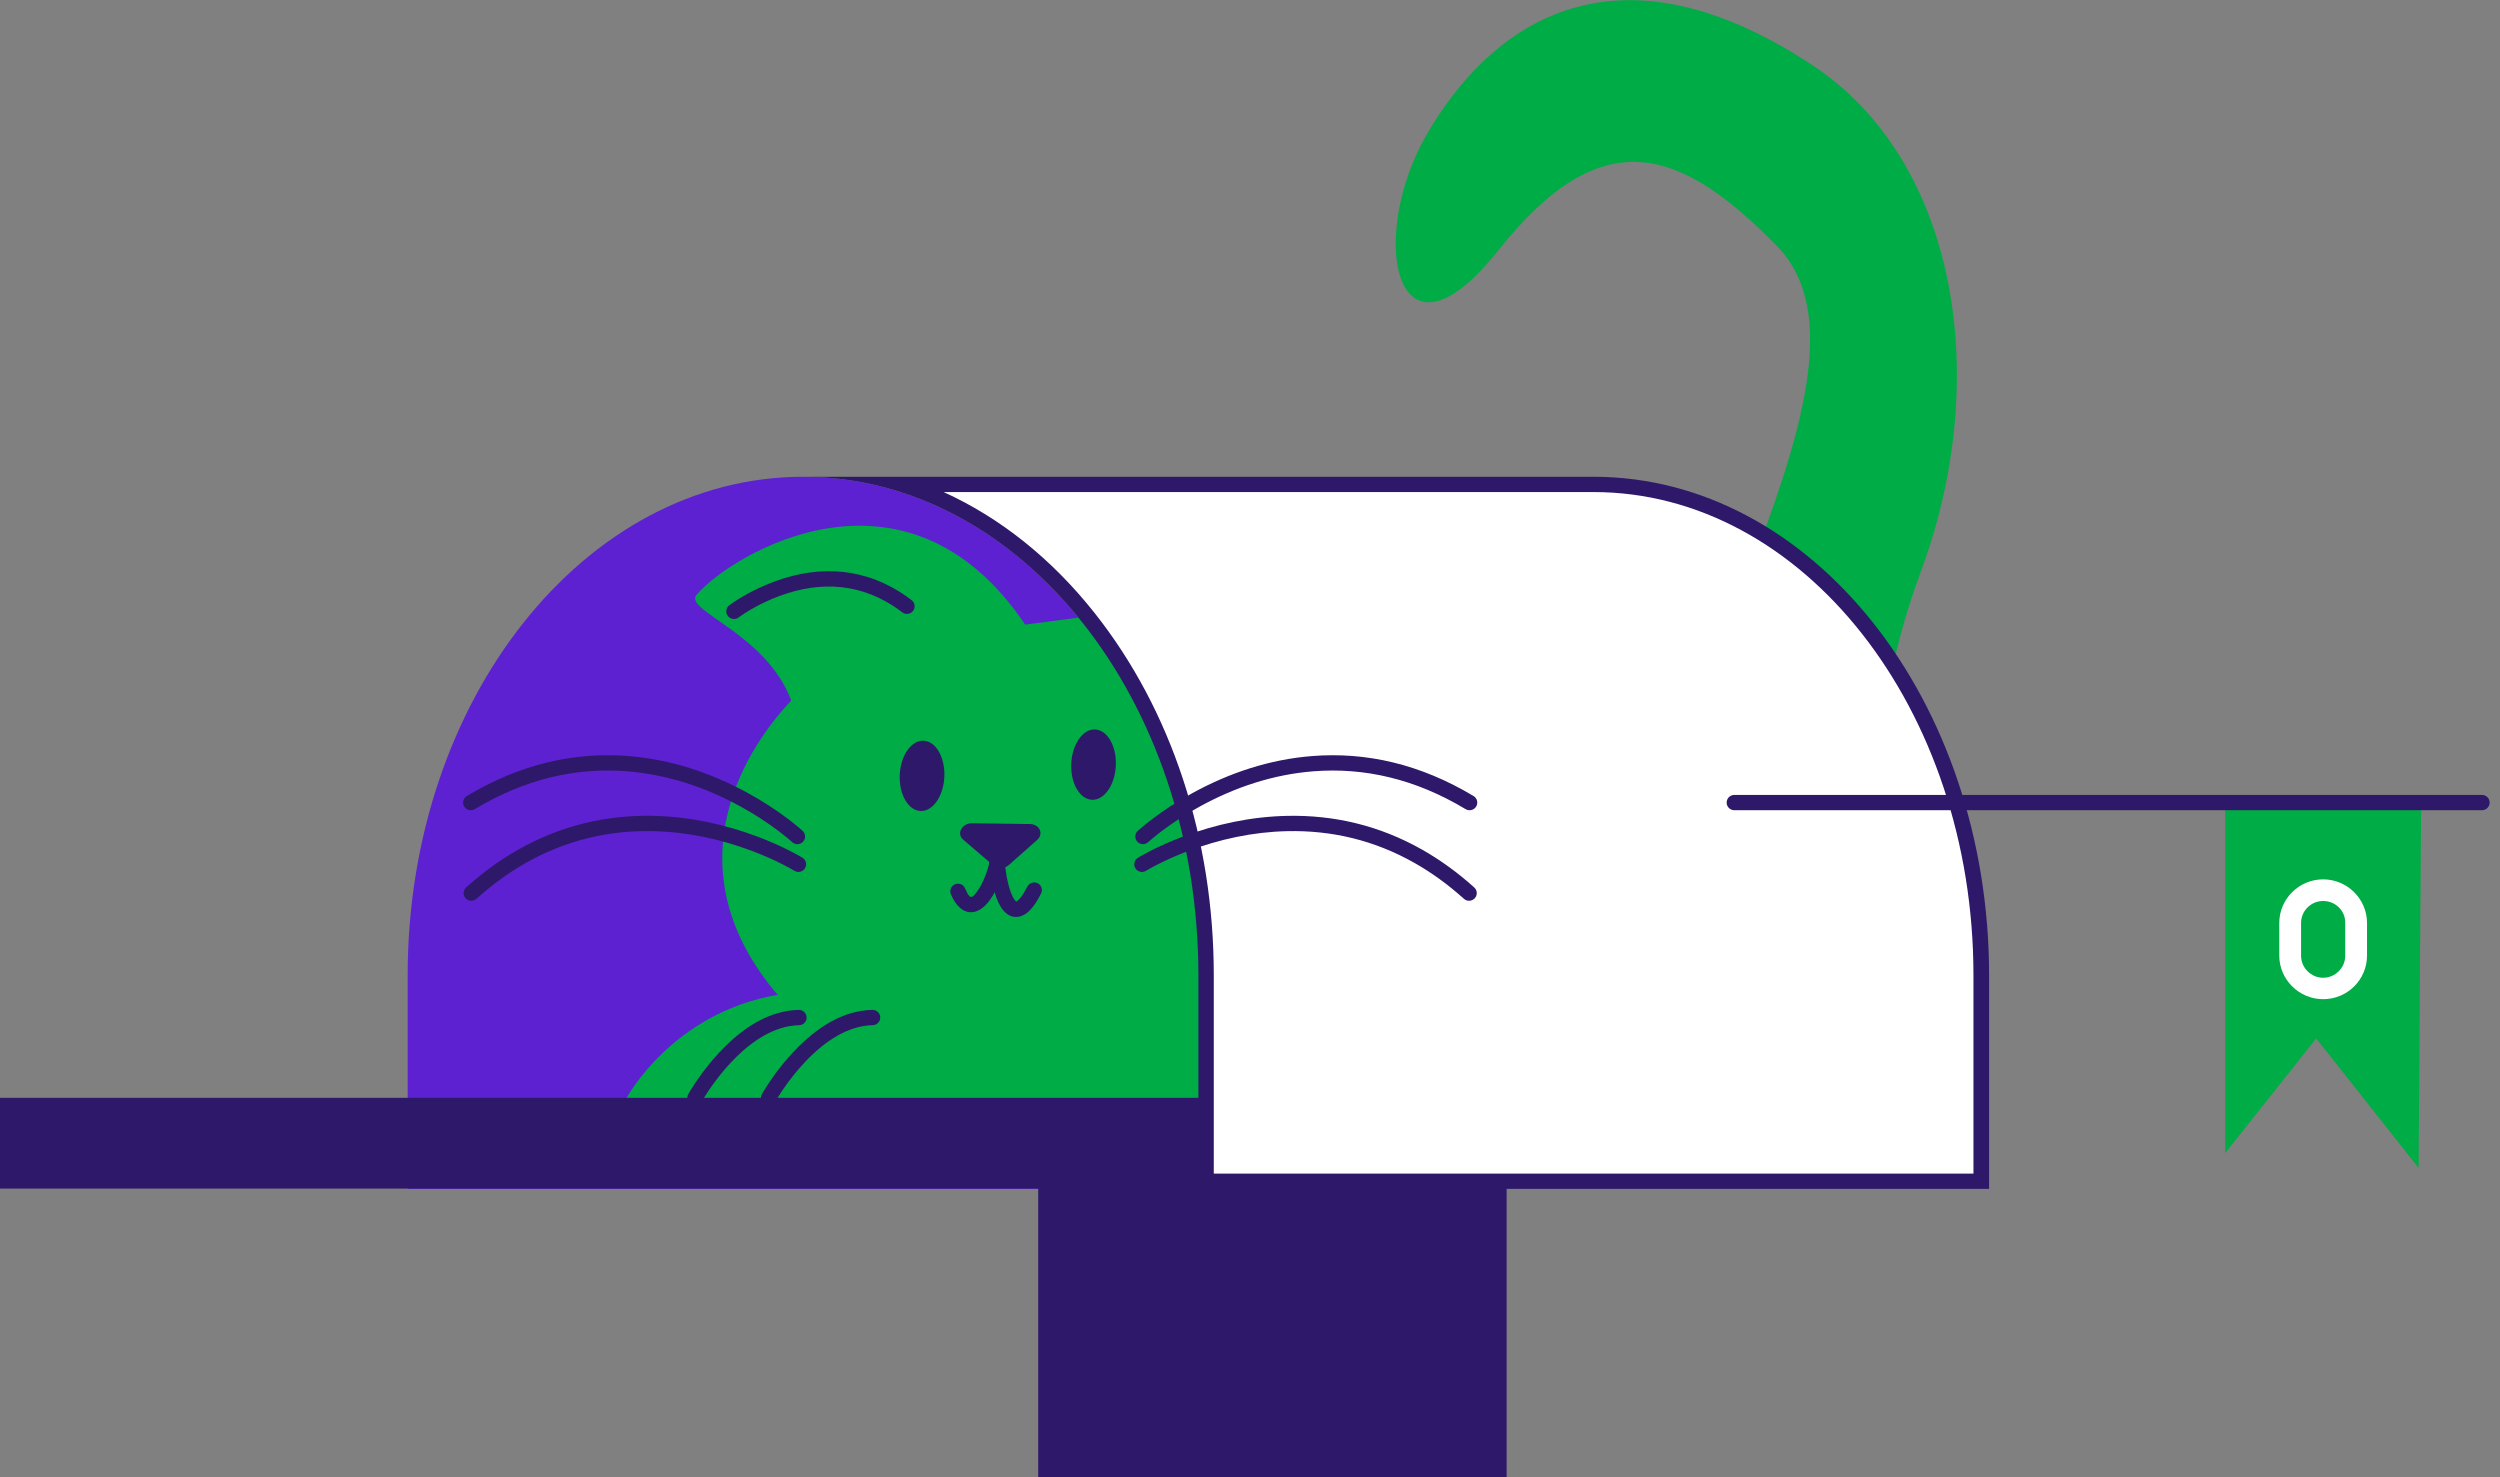 <svg width="154" height="91" viewBox="0 0 154 91" fill="none" xmlns="http://www.w3.org/2000/svg">
<rect x="0" y="0" width="154" height="91" fill="#808080" stroke="none"/>
<path fill-rule="evenodd" clip-rule="evenodd" d="M108.842 68.334C103.042 65.365 101.019 56.507 103.911 46.016C106.803 35.524 115.369 21.184 109.474 15.169C103.579 9.154 98.743 7.3 92.311 15.405C85.926 23.462 84.188 14.604 87.918 8.227C91.6 1.913 99.075 -4.275 111.623 4.002C120.569 9.892 122.734 23.273 118.356 35.116C114.12 46.581 116.286 52.895 119.478 55.533C122.686 58.172 116.602 72.307 108.842 68.334Z" fill="#00AC45"/>
<path fill-rule="evenodd" clip-rule="evenodd" d="M49.466 29.369C36.017 29.369 25.112 43.111 25.112 60.074V73.235H73.82V60.074C73.82 43.111 62.915 29.369 49.466 29.369Z" fill="#5D21D1"/>
<path fill-rule="evenodd" clip-rule="evenodd" d="M86.669 41.037L72.999 37.173L63.153 38.477C55.788 27.545 45.026 34.173 42.908 36.639C42.086 37.613 47.191 38.995 48.74 43.157C45.532 46.534 41.47 53.727 47.902 61.282C41.391 62.397 38.594 67.643 38.594 67.643H57.416C66.298 70.674 76.571 68.695 81.059 67.061C87.839 64.58 101.083 48.67 86.669 41.037Z" fill="#00AC45"/>
<path fill-rule="evenodd" clip-rule="evenodd" d="M68.735 47.16C68.788 45.965 68.216 44.968 67.457 44.935C66.698 44.902 66.041 45.845 65.988 47.041C65.935 48.237 66.507 49.233 67.266 49.266C68.025 49.299 68.682 48.356 68.735 47.16Z" fill="#2E186A"/>
<path fill-rule="evenodd" clip-rule="evenodd" d="M58.172 47.852C58.224 46.656 57.652 45.66 56.894 45.627C56.135 45.594 55.477 46.536 55.425 47.732C55.372 48.928 55.944 49.924 56.703 49.957C57.461 49.99 58.119 49.048 58.172 47.852Z" fill="#2E186A"/>
<path fill-rule="evenodd" clip-rule="evenodd" d="M59.328 51.718L61.177 53.304C61.446 53.54 61.888 53.524 62.157 53.273L63.895 51.734C64.306 51.357 64.037 50.776 63.453 50.76L59.881 50.713C59.265 50.697 58.901 51.341 59.328 51.718Z" fill="#2E186A"/>
<path fill-rule="evenodd" clip-rule="evenodd" d="M61.51 52.158C61.772 52.167 61.977 52.386 61.967 52.646C61.939 53.45 61.517 54.683 60.996 55.417C60.224 56.507 59.181 56.503 58.576 55.091C58.474 54.852 58.586 54.575 58.827 54.473C59.068 54.371 59.346 54.483 59.449 54.722L59.48 54.793C59.747 55.4 59.861 55.382 60.221 54.875C60.636 54.289 60.998 53.233 61.02 52.613C61.029 52.362 61.233 52.164 61.482 52.158L61.51 52.158Z" fill="#2E186A"/>
<path fill-rule="evenodd" clip-rule="evenodd" d="M61.431 52.158C61.692 52.167 61.897 52.386 61.888 52.646C61.862 53.382 62.069 54.599 62.37 55.213C62.436 55.349 62.503 55.448 62.561 55.505L62.591 55.532C62.594 55.535 62.596 55.537 62.596 55.538L62.596 55.54C62.603 55.538 62.613 55.533 62.627 55.526L62.641 55.517C62.685 55.489 62.737 55.444 62.795 55.379C62.941 55.219 63.106 54.965 63.282 54.617C63.4 54.384 63.684 54.29 63.919 54.407C64.153 54.524 64.247 54.807 64.129 55.04C63.689 55.91 63.253 56.389 62.743 56.471C62.205 56.558 61.804 56.212 61.517 55.625C61.142 54.859 60.909 53.492 60.94 52.613C60.949 52.362 61.154 52.164 61.403 52.158L61.431 52.158Z" fill="#2E186A"/>
<path fill-rule="evenodd" clip-rule="evenodd" d="M46.713 36.239C49.441 34.954 52.324 34.721 55.033 36.23C55.416 36.443 55.791 36.69 56.158 36.972C56.365 37.132 56.402 37.428 56.242 37.633C56.082 37.839 55.784 37.877 55.577 37.717C55.247 37.464 54.911 37.242 54.569 37.052C52.171 35.716 49.596 35.924 47.119 37.09C46.677 37.299 46.276 37.523 45.926 37.745C45.824 37.81 45.733 37.87 45.654 37.925L45.586 37.973L45.506 38.032C45.299 38.191 45.001 38.153 44.84 37.947C44.68 37.742 44.718 37.446 44.925 37.286L44.966 37.256C45.062 37.184 45.213 37.079 45.415 36.951C45.798 36.708 46.233 36.465 46.713 36.239Z" fill="#2E186A"/>
<path fill-rule="evenodd" clip-rule="evenodd" d="M28.755 49.037C32.03 47.069 35.368 46.311 38.691 46.572C41.314 46.778 43.792 47.603 46.064 48.849C46.99 49.356 47.819 49.9 48.54 50.445C48.765 50.615 48.965 50.775 49.14 50.921L49.291 51.049C49.361 51.11 49.412 51.156 49.444 51.185C49.634 51.363 49.644 51.661 49.465 51.851C49.292 52.034 49.008 52.049 48.817 51.892L48.746 51.829C48.703 51.79 48.65 51.744 48.589 51.692L48.467 51.59C48.319 51.468 48.151 51.336 47.966 51.195C47.28 50.677 46.49 50.158 45.606 49.674C43.445 48.489 41.093 47.706 38.616 47.511C35.488 47.266 32.349 47.978 29.246 49.843C29.022 49.978 28.73 49.906 28.595 49.684C28.459 49.461 28.531 49.171 28.755 49.037Z" fill="#2E186A"/>
<path fill-rule="evenodd" clip-rule="evenodd" d="M31.907 52.347C34.55 50.845 37.356 50.195 40.238 50.256C42.487 50.305 44.658 50.78 46.677 51.542C47.424 51.824 48.098 52.126 48.688 52.429L48.84 52.507C48.962 52.571 49.074 52.633 49.176 52.69L49.322 52.774C49.373 52.804 49.411 52.827 49.435 52.842C49.657 52.98 49.724 53.271 49.584 53.492C49.445 53.712 49.152 53.778 48.93 53.639L48.838 53.584C48.816 53.572 48.791 53.557 48.763 53.541L48.65 53.477C48.532 53.412 48.4 53.341 48.254 53.266C47.694 52.979 47.052 52.691 46.34 52.423C44.416 51.697 42.349 51.244 40.218 51.199C37.502 51.14 34.866 51.751 32.377 53.165C31.334 53.758 30.324 54.489 29.351 55.365C29.157 55.539 28.857 55.525 28.681 55.332C28.506 55.139 28.52 54.841 28.714 54.666C29.738 53.745 30.803 52.974 31.907 52.347Z" fill="#2E186A"/>
<path fill-rule="evenodd" clip-rule="evenodd" d="M49.203 62.21C49.465 62.204 49.682 62.41 49.688 62.671C49.693 62.931 49.486 63.146 49.224 63.152C47.771 63.183 46.339 64.042 45.002 65.474C44.515 65.996 44.076 66.558 43.693 67.119C43.576 67.291 43.472 67.451 43.382 67.598L43.344 67.659C43.31 67.716 43.28 67.765 43.256 67.808L43.228 67.856C43.102 68.084 42.813 68.166 42.584 68.041C42.355 67.915 42.272 67.628 42.398 67.4L42.443 67.322C42.462 67.29 42.485 67.251 42.512 67.206L42.533 67.171C42.64 66.996 42.765 66.8 42.908 66.591C43.316 65.992 43.784 65.394 44.307 64.833C45.801 63.232 47.443 62.247 49.203 62.21Z" fill="#2E186A"/>
<path fill-rule="evenodd" clip-rule="evenodd" d="M53.739 62.209C54.001 62.203 54.217 62.41 54.223 62.67C54.228 62.93 54.021 63.146 53.759 63.151C52.306 63.182 50.874 64.042 49.537 65.474C49.05 65.996 48.611 66.557 48.228 67.118C48.112 67.29 48.008 67.451 47.917 67.597L47.879 67.659C47.845 67.715 47.815 67.765 47.791 67.807L47.763 67.855C47.637 68.083 47.349 68.166 47.119 68.04C46.89 67.914 46.807 67.628 46.933 67.4L46.978 67.322C46.997 67.289 47.02 67.25 47.047 67.206L47.068 67.171C47.175 66.995 47.3 66.8 47.443 66.59C47.851 65.992 48.319 65.393 48.842 64.833C50.336 63.232 51.978 62.246 53.739 62.209Z" fill="#2E186A"/>
<rect x="63.954" y="72.134" width="28.854" height="18.866" fill="#2E186A"/>
<rect y="67.626" width="73.963" height="5.591" fill="#2E186A"/>
<path fill-rule="evenodd" clip-rule="evenodd" d="M74.294 72.747V60.057C74.294 51.748 71.718 43.942 67.056 38.053C63.832 34 59.881 31.189 55.566 29.838H98.158C111.323 29.838 122.038 43.408 122.038 60.072V72.763H74.294V72.747Z" fill="white"/>
<path fill-rule="evenodd" clip-rule="evenodd" d="M98.159 30.311C111.055 30.311 121.565 43.661 121.565 60.074V72.293H98.159H74.769V60.074C74.769 51.655 72.162 43.74 67.436 37.771C64.765 34.395 61.589 31.882 58.128 30.311H98.159ZM98.159 29.369H49.467C62.916 29.369 73.821 43.111 73.821 60.074V73.235H98.175H122.529V60.074C122.513 43.111 111.608 29.369 98.159 29.369Z" fill="#2E186A"/>
<path fill-rule="evenodd" clip-rule="evenodd" d="M80.836 46.572C84.159 46.311 87.496 47.069 90.772 49.037C90.996 49.172 91.067 49.461 90.932 49.684C90.796 49.907 90.505 49.978 90.281 49.843C87.178 47.979 84.039 47.266 80.91 47.512C78.433 47.706 76.082 48.489 73.921 49.674C73.037 50.159 72.246 50.677 71.561 51.196L71.406 51.314C71.231 51.45 71.075 51.577 70.938 51.693L70.869 51.752L70.732 51.873C70.541 52.051 70.241 52.041 70.062 51.852C69.883 51.662 69.892 51.364 70.083 51.186L70.165 51.112C70.2 51.081 70.242 51.044 70.292 51.002L70.322 50.976C70.512 50.815 70.734 50.637 70.987 50.446C71.708 49.901 72.537 49.357 73.463 48.849C75.735 47.603 78.213 46.778 80.836 46.572Z" fill="#2E186A"/>
<path fill-rule="evenodd" clip-rule="evenodd" d="M79.289 50.257C82.171 50.195 84.977 50.846 87.621 52.348C88.724 52.975 89.789 53.745 90.813 54.667C91.007 54.842 91.022 55.139 90.846 55.332C90.67 55.525 90.37 55.54 90.176 55.365C89.203 54.489 88.193 53.759 87.15 53.166C84.661 51.752 82.026 51.141 79.309 51.199C77.178 51.245 75.111 51.697 73.187 52.423C72.475 52.692 71.833 52.98 71.274 53.267L71.132 53.34C71.041 53.388 70.956 53.434 70.877 53.478L70.712 53.572C70.656 53.604 70.617 53.627 70.597 53.64C70.375 53.779 70.082 53.712 69.943 53.492C69.803 53.272 69.87 52.981 70.092 52.842L70.181 52.789C70.212 52.77 70.249 52.749 70.291 52.724C70.448 52.635 70.631 52.536 70.839 52.429C71.429 52.126 72.103 51.824 72.85 51.542C74.87 50.78 77.04 50.305 79.289 50.257Z" fill="#2E186A"/>
<path fill-rule="evenodd" clip-rule="evenodd" d="M149.143 49.423L148.985 71.945L142.679 63.967L137.068 71.034V49.423H149.143Z" fill="#00AC45"/>
<path fill-rule="evenodd" clip-rule="evenodd" d="M143.106 61.55C141.62 61.55 140.403 60.34 140.403 58.864C140.403 58.848 140.403 58.833 140.403 58.817V56.901C140.403 56.885 140.403 56.869 140.403 56.854C140.403 55.377 141.62 54.168 143.106 54.168C144.591 54.168 145.808 55.377 145.808 56.854V58.864C145.808 60.356 144.591 61.55 143.106 61.55ZM143.106 55.502C142.347 55.502 141.746 56.115 141.746 56.853V56.9V58.879C141.746 59.617 142.363 60.23 143.106 60.23C143.848 60.23 144.465 59.617 144.465 58.879V56.853C144.48 56.099 143.864 55.502 143.106 55.502Z" fill="white"/>
<path fill-rule="evenodd" clip-rule="evenodd" d="M152.888 48.967C153.15 48.967 153.362 49.178 153.362 49.438C153.362 49.689 153.165 49.895 152.916 49.909L152.888 49.91H106.835C106.574 49.91 106.361 49.699 106.361 49.438C106.361 49.188 106.559 48.982 106.808 48.968L106.835 48.967H152.888Z" fill="#2E186A"/>
</svg>
